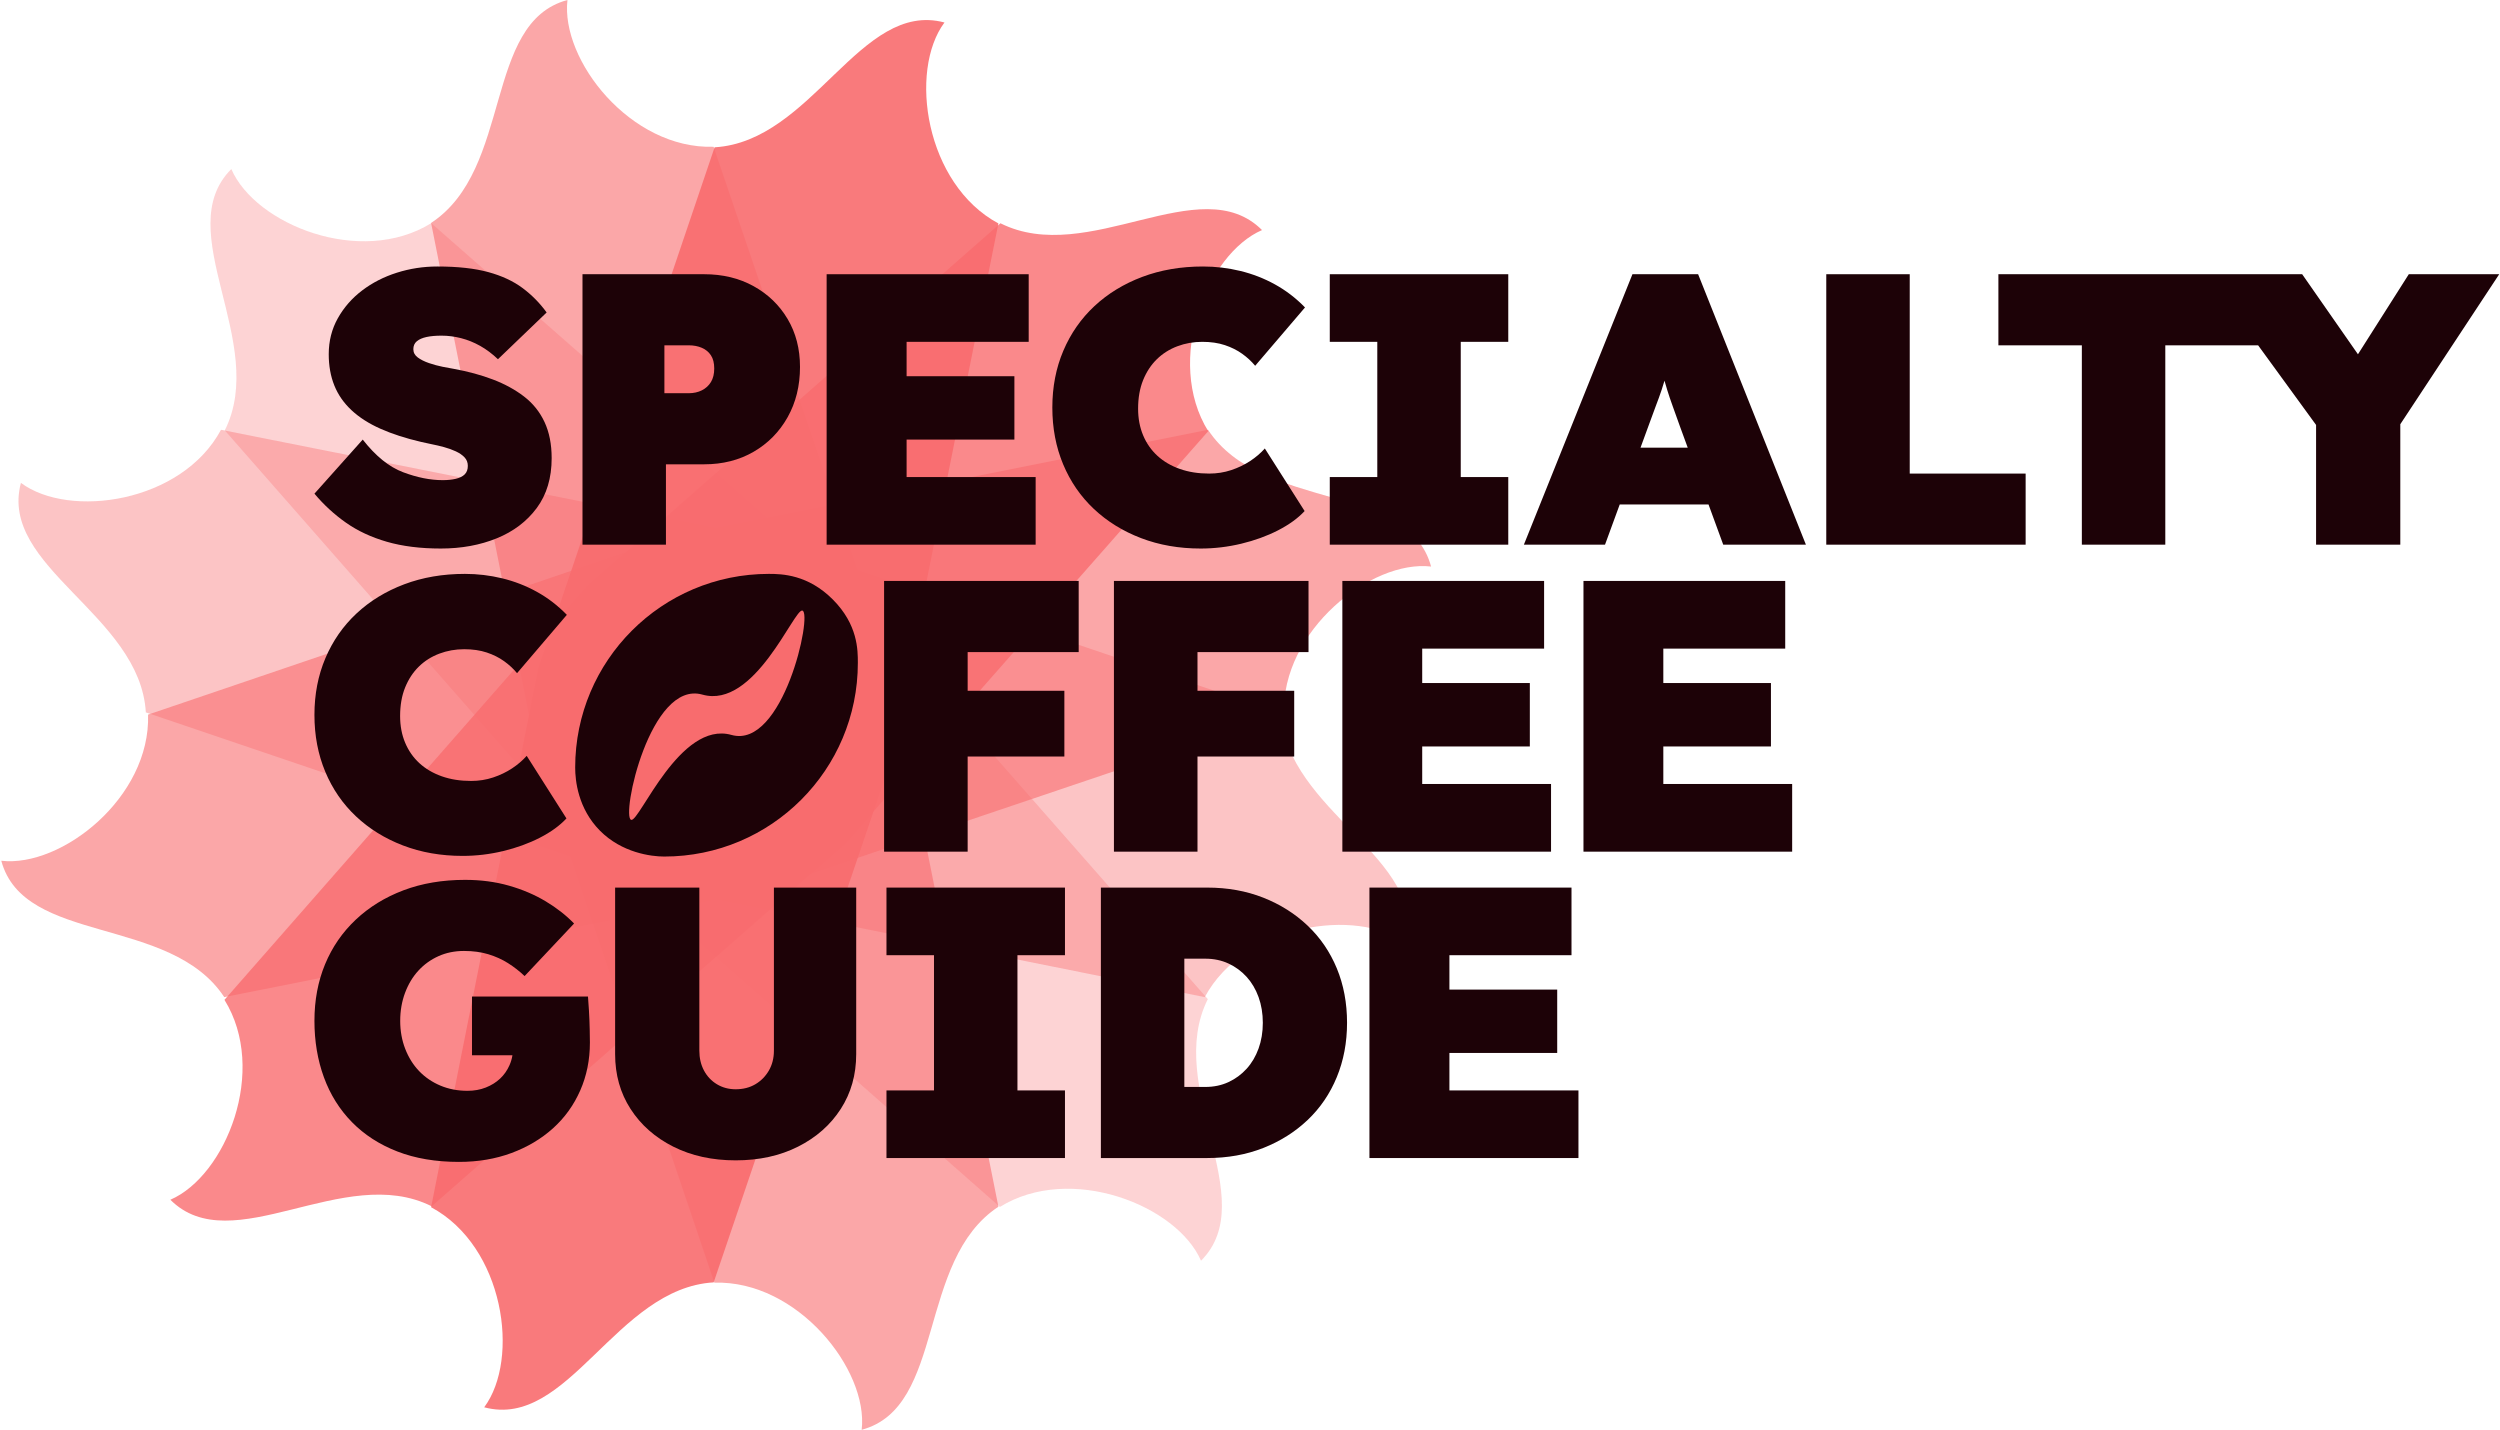 
<svg viewBox="0 0 1773 1014" version="1.1" xmlns="http://www.w3.org/2000/svg">
<g id="espress-logo-mark-60" transform="translate(0.92, 0)" fill="#F96C6E">
    <g id="Group">
        <path d="M304.81,158.118 C362.948,119.876 341.73,16.009 401.521,0 C396.59,42.56 446.313,105.931 505.179,104.093 L630.715,473.567 L707.158,855.811 C649.02,894.053 669.971,997.991 610.18,1014 C615.111,971.44 564.555,907.833 505.689,909.671 L380.986,540.433 L304.81,158.118 Z" id="Combined-Shape" opacity="0.6"></path>
        <path d="M158.498,305.224 C189.696,243.031 119.387,163.649 163.134,119.892 C180.149,159.23 254.879,189.28 304.913,158.263 L598.343,415.62 L855.667,708.581 C824.469,770.774 894.582,850.351 850.835,894.108 C833.82,854.77 758.25,824.932 708.217,855.949 L415.626,598.38 L158.498,305.224 Z" id="Combined-Shape" opacity="0.3"></path>
        <path d="M102.503,505.223 C98.434,435.788 -2.087,402.218 13.917,342.469 C48.301,368.017 128.001,356.672 155.812,304.81 L538.39,380.907 L907.503,505.875 C911.572,575.31 1012.022,609.147 996.017,668.896 C961.634,643.348 881.313,655.296 853.502,707.158 L471.544,630.458 L102.503,505.223 Z" id="Combined-Shape" opacity="0.4"></path>
        <path d="M158.118,707.158 C119.876,649.02 16.009,670.238 0,610.447 C42.56,615.378 105.931,565.655 104.093,506.789 L473.567,381.253 L855.811,304.81 C894.053,362.948 997.991,341.997 1014,401.788 C971.44,396.857 907.833,447.413 909.671,506.279 L540.433,630.982 L158.118,707.158 Z" id="Combined-Shape" opacity="0.6"></path>
        <path d="M305.224,855.502 C243.031,824.304 163.649,894.613 119.892,850.866 C159.23,833.851 189.28,759.121 158.263,709.087 L415.62,415.657 L708.581,158.333 C770.774,189.531 850.351,119.418 894.108,163.165 C854.77,180.18 824.932,255.75 855.949,305.783 L598.38,598.374 L305.224,855.502 Z" id="Combined-Shape" opacity="0.8"></path>
        <path d="M505.223,909.465 C435.788,913.534 402.218,1014.055 342.469,998.05 C368.017,963.667 356.672,883.967 304.81,856.156 L380.907,473.577 L505.875,104.465 C575.31,100.396 609.147,-0.054 668.896,15.951 C643.348,50.334 655.296,130.654 707.158,158.466 L630.458,540.424 L505.223,909.465 Z" id="Combined-Shape" opacity="0.9"></path>
    </g>
</g>
<g id="COFFEE" transform="translate(223, 247)" fill="#1D0207">
    <path d="M105.101,360 C89.774,360 75.678,357.534 62.814,352.603 C49.95,347.671 38.82,340.776 29.423,331.918 C20.026,323.059 12.773,312.511 7.664,300.274 C2.555,288.036 0,274.612 0,260 C0,245.388 2.6,231.964 7.8,219.726 C13.001,207.489 20.345,196.941 29.833,188.082 C39.322,179.224 50.589,172.329 63.635,167.397 C76.682,162.466 91.051,160 106.743,160 C115.684,160 124.488,161.05 133.155,163.151 C141.822,165.251 150.033,168.447 157.788,172.74 C165.543,177.032 172.614,182.466 179,189.041 L143.693,230.411 C141.138,227.306 138.082,224.475 134.524,221.918 C130.966,219.361 126.86,217.306 122.207,215.753 C117.554,214.201 112.217,213.425 106.196,213.425 C99.992,213.425 94.107,214.475 88.542,216.575 C82.977,218.676 78.141,221.735 74.036,225.753 C69.93,229.772 66.692,234.703 64.32,240.548 C61.947,246.393 60.761,253.151 60.761,260.822 C60.761,267.763 61.947,274.064 64.32,279.726 C66.692,285.388 70.067,290.228 74.446,294.247 C78.826,298.265 84.117,301.37 90.321,303.562 C96.525,305.753 103.459,306.849 111.122,306.849 C116.596,306.849 121.797,306.027 126.723,304.384 C131.65,302.74 136.12,300.594 140.135,297.945 C144.149,295.297 147.616,292.329 150.535,289.041 L178.726,333.425 C173.982,338.539 167.687,343.105 159.841,347.123 C151.995,351.142 143.328,354.292 133.839,356.575 C124.351,358.858 114.772,360 105.101,360 Z" id="Path"></path>
    <path d="M385.385,223.109 C385.385,298.969 323.889,360.465 248.029,360.465 C238.81,360.465 218.075,357.826 202.499,342.129 C186.923,326.432 184.92,306.575 184.92,297.356 C184.92,221.496 246.416,160 322.276,160 C331.495,160 350.001,160.434 367.693,178.222 C385.385,196.01 385.385,213.89 385.385,223.109 Z M224.639,334.451 C230.503,336.111 259.192,263.865 295.744,274.212 C332.296,284.559 353.447,188.105 346.063,186.015 C340.198,184.355 312.289,256.131 275.143,245.616 C237.996,235.1 217.254,332.36 224.639,334.451 Z" id="Combined-Shape"></path>
    <polygon id="Combined-Shape" points="463.26 215.469 463.26 242.897 531.849 242.897 531.849 289.526 463.26 289.526 463.26 357 404 357 404 165 542 165 542 215.469"></polygon>
    <polygon id="Combined-Shape" points="626.26 215.469 626.26 242.897 694.849 242.897 694.849 289.526 626.26 289.526 626.26 357 567 357 567 165 705 165 705 215.469"></polygon>
    <polygon id="Combined-Shape" points="785.628 237.411 861.954 237.411 861.954 282.394 785.628 282.394 785.628 309 877 309 877 357 729 357 729 165 872.076 165 872.076 213 785.628 213"></polygon>
    <polygon id="Combined-Shape" points="956.628 237.411 1032.954 237.411 1032.954 282.394 956.628 282.394 956.628 309 1048 309 1048 357 900 357 900 165 1043.076 165 1043.076 213 956.628 213"></polygon>
</g>
<g id="GUIDE" transform="translate(223, 624)" fill="#1D0207">
    <path d="M111.736,124.396 L111.736,82.748 L193.992,82.748 C194.175,84.757 194.403,88.045 194.677,92.612 C194.951,97.179 195.134,101.7 195.225,106.175 C195.316,110.65 195.362,113.71 195.362,115.354 C195.362,127.593 193.079,138.918 188.512,149.33 C183.945,159.742 177.506,168.693 169.195,176.182 C160.884,183.671 151.065,189.517 139.74,193.718 C128.415,197.919 115.993,200.02 102.476,200.02 C86.036,200.02 71.468,197.554 58.773,192.622 C46.078,187.69 35.346,180.749 26.578,171.798 C17.81,162.847 11.188,152.253 6.713,140.014 C2.238,127.775 0,114.441 0,100.01 C0,85.397 2.512,72.016 7.535,59.869 C12.558,47.722 19.819,37.173 29.318,28.222 C38.817,19.271 50.096,12.33 63.157,7.398 C76.218,2.466 90.785,0 106.86,0 C118.003,0 128.369,1.37 137.959,4.11 C147.549,6.85 156.226,10.549 163.989,15.207 C171.752,19.865 178.465,25.117 184.128,30.962 L149.056,68.226 C145.403,64.755 141.475,61.696 137.274,59.047 C133.073,56.398 128.415,54.298 123.3,52.745 C118.185,51.192 112.431,50.416 106.038,50.416 C99.462,50.416 93.434,51.649 87.954,54.115 C82.474,56.581 77.725,60.006 73.706,64.39 C69.687,68.774 66.536,74.026 64.253,80.145 C61.97,86.264 60.828,92.886 60.828,100.01 C60.828,107.134 62.015,113.756 64.39,119.875 C66.765,125.994 70.053,131.246 74.254,135.63 C78.455,140.014 83.479,143.439 89.324,145.905 C95.169,148.371 101.563,149.604 108.504,149.604 C113.253,149.604 117.592,148.828 121.519,147.275 C125.446,145.722 128.826,143.622 131.657,140.973 C134.488,138.324 136.726,135.128 138.37,131.383 C139.343,129.166 140.028,126.837 140.426,124.396 L111.736,124.396 Z" id="Path"></path>
    <path d="M298.73,198.924 C282.107,198.924 267.357,195.682 254.479,189.197 C241.601,182.712 231.509,173.807 224.202,162.482 C216.895,151.157 213.242,138.187 213.242,123.574 L213.242,5.48 L272.974,5.48 L272.974,121.108 C272.974,126.405 274.07,131.109 276.262,135.219 C278.454,139.329 281.514,142.571 285.441,144.946 C289.368,147.321 293.798,148.508 298.73,148.508 C304.027,148.508 308.685,147.321 312.704,144.946 C316.723,142.571 319.919,139.329 322.294,135.219 C324.669,131.109 325.856,126.405 325.856,121.108 L325.856,5.48 L384.218,5.48 L384.218,123.574 C384.218,138.187 380.565,151.157 373.258,162.482 C365.951,173.807 355.859,182.712 342.981,189.197 C330.103,195.682 315.353,198.924 298.73,198.924 Z" id="Path"></path>
    <polygon id="Path" points="405.688 197.28 405.688 149.33 439.39 149.33 439.39 53.43 405.688 53.43 405.688 5.48 532.276 5.48 532.276 53.43 498.574 53.43 498.574 149.33 532.276 149.33 532.276 197.28"></polygon>
    <path d="M557.746,197.28 L557.746,5.48 L633.138,5.48 C647.569,5.48 660.812,7.855 672.868,12.604 C684.924,17.353 695.427,23.975 704.378,32.469 C713.329,40.963 720.224,51.055 725.065,62.746 C729.906,74.437 732.326,87.315 732.326,101.38 C732.326,115.263 729.906,128.095 725.065,139.877 C720.224,151.659 713.329,161.797 704.378,170.291 C695.427,178.785 684.924,185.407 672.868,190.156 C660.812,194.905 647.569,197.28 633.138,197.28 L557.746,197.28 Z M631.768,146.864 C637.796,146.864 643.276,145.722 648.208,143.439 C653.14,141.156 657.433,138.005 661.086,133.986 C664.739,129.967 667.571,125.172 669.58,119.601 C671.589,114.03 672.594,107.956 672.594,101.38 C672.594,94.804 671.589,88.73 669.58,83.159 C667.571,77.588 664.739,72.793 661.086,68.774 C657.433,64.755 653.14,61.604 648.208,59.321 C643.276,57.038 637.796,55.896 631.768,55.896 L616.93,55.896 L616.93,146.864 L631.768,146.864 Z" id="Combined-Shape"></path>
    <polygon id="Combined-Shape" points="804.924 77.816 881.37 77.816 881.37 122.752 804.924 122.752 804.924 149.33 896.44 149.33 896.44 197.28 748.206 197.28 748.206 5.48 891.508 5.48 891.508 53.43 804.924 53.43"></polygon>
</g>
<g id="SPECIALTY" transform="translate(223, 189)" fill="#1D0207">
    <path d="M89.598,200.02 C75.167,200.02 62.426,198.422 51.375,195.225 C40.324,192.028 30.642,187.507 22.331,181.662 C14.02,175.817 6.576,168.967 0,161.112 L34.25,122.752 C43.383,134.443 52.928,142.16 62.883,145.905 C72.838,149.65 82.2,151.522 90.968,151.522 C94.439,151.522 97.544,151.202 100.284,150.563 C103.024,149.924 105.125,148.873 106.586,147.412 C108.047,145.951 108.778,143.941 108.778,141.384 C108.778,139.009 108.002,137 106.449,135.356 C104.896,133.712 102.841,132.296 100.284,131.109 C97.727,129.922 94.941,128.917 91.927,128.095 C88.913,127.273 85.99,126.588 83.159,126.04 C80.328,125.492 77.816,124.944 75.624,124.396 C64.664,121.839 55.074,118.733 46.854,115.08 C38.634,111.427 31.784,107.043 26.304,101.928 C20.824,96.813 16.76,90.968 14.111,84.392 C11.462,77.816 10.138,70.418 10.138,62.198 C10.138,52.882 12.284,44.388 16.577,36.716 C20.87,29.044 26.624,22.468 33.839,16.988 C41.054,11.508 49.274,7.307 58.499,4.384 C67.724,1.461 77.268,0 87.132,0 C101.563,0 113.619,1.324 123.3,3.973 C132.981,6.622 141.11,10.412 147.686,15.344 C154.262,20.276 159.925,26.03 164.674,32.606 L130.15,65.76 C126.131,61.924 121.93,58.773 117.546,56.307 C113.162,53.841 108.641,52.014 103.983,50.827 C99.325,49.64 94.713,49.046 90.146,49.046 C85.945,49.046 82.383,49.366 79.46,50.005 C76.537,50.644 74.254,51.649 72.61,53.019 C70.966,54.389 70.144,56.261 70.144,58.636 C70.144,61.011 71.194,62.974 73.295,64.527 C75.396,66.08 78.044,67.404 81.241,68.5 C84.438,69.596 87.634,70.464 90.831,71.103 C94.028,71.742 96.722,72.245 98.914,72.61 C108.961,74.437 118.185,76.948 126.588,80.145 C134.991,83.342 142.343,87.36 148.645,92.201 C154.947,97.042 159.788,103.07 163.167,110.285 C166.546,117.5 168.236,126.04 168.236,135.904 C168.236,149.969 164.72,161.751 157.687,171.25 C150.654,180.749 141.201,187.918 129.328,192.759 C117.455,197.6 104.211,200.02 89.598,200.02 Z" id="Path"></path>
    <path d="M190.102,197.28 L190.102,5.48 L276.412,5.48 C289.564,5.48 301.255,8.311 311.484,13.974 C321.713,19.637 329.751,27.4 335.596,37.264 C341.441,47.128 344.364,58.453 344.364,71.24 C344.364,84.575 341.441,96.448 335.596,106.86 C329.751,117.272 321.713,125.446 311.484,131.383 C301.255,137.32 289.564,140.288 276.412,140.288 L249.286,140.288 L249.286,197.28 L190.102,197.28 Z M248.19,89.872 L265.452,89.872 C268.923,89.872 272.028,89.187 274.768,87.817 C277.508,86.447 279.654,84.483 281.207,81.926 C282.76,79.369 283.536,76.172 283.536,72.336 C283.536,68.5 282.76,65.395 281.207,63.02 C279.654,60.645 277.508,58.864 274.768,57.677 C272.028,56.49 268.923,55.896 265.452,55.896 L248.19,55.896 L248.19,89.872 Z" id="Combined-Shape"></path>
    <polygon id="Combined-Shape" points="419.962 77.816 496.408 77.816 496.408 122.752 419.962 122.752 419.962 149.33 511.478 149.33 511.478 197.28 363.244 197.28 363.244 5.48 506.546 5.48 506.546 53.43 419.962 53.43"></polygon>
    <path d="M628.532,200.02 C613.188,200.02 599.077,197.554 586.199,192.622 C573.321,187.69 562.178,180.794 552.771,171.935 C543.364,163.076 536.103,152.527 530.988,140.288 C525.873,128.049 523.316,114.623 523.316,100.01 C523.316,85.397 525.919,71.971 531.125,59.732 C536.331,47.493 543.683,36.944 553.182,28.085 C562.681,19.226 573.96,12.33 587.021,7.398 C600.082,2.466 614.467,0 630.176,0 C639.127,0 647.94,1.05 656.617,3.151 C665.294,5.252 673.514,8.448 681.277,12.741 C689.04,17.034 696.119,22.468 702.512,29.044 L667.166,70.418 C664.609,67.313 661.549,64.481 657.987,61.924 C654.425,59.367 650.315,57.312 645.657,55.759 C640.999,54.206 635.656,53.43 629.628,53.43 C623.417,53.43 617.526,54.48 611.955,56.581 C606.384,58.682 601.543,61.741 597.433,65.76 C593.323,69.779 590.081,74.711 587.706,80.556 C585.331,86.401 584.144,93.16 584.144,100.832 C584.144,107.773 585.331,114.075 587.706,119.738 C590.081,125.401 593.46,130.241 597.844,134.26 C602.228,138.279 607.525,141.384 613.736,143.576 C619.947,145.768 626.888,146.864 634.56,146.864 C640.04,146.864 645.246,146.042 650.178,144.398 C655.11,142.754 659.585,140.608 663.604,137.959 C667.623,135.31 671.093,132.342 674.016,129.054 L702.238,173.442 C697.489,178.557 691.187,183.123 683.332,187.142 C675.477,191.161 666.801,194.312 657.302,196.595 C647.803,198.878 638.213,200.02 628.532,200.02 Z" id="Path"></path>
    <polygon id="Path" points="720.076 197.28 720.076 149.33 753.778 149.33 753.778 53.43 720.076 53.43 720.076 5.48 846.664 5.48 846.664 53.43 812.962 53.43 812.962 149.33 846.664 149.33 846.664 197.28"></polygon>
    <path d="M940.446,128.506 L973.946,128.506 L968.43,113.436 C966.421,107.773 964.685,102.933 963.224,98.914 C961.763,94.895 960.484,91.105 959.388,87.543 C958.745,85.452 958.102,83.268 957.458,80.988 C956.793,83.268 956.112,85.452 955.415,87.543 C954.228,91.105 952.858,94.895 951.305,98.914 C949.752,102.933 947.971,107.773 945.962,113.436 L940.446,128.506 Z M925.704,168.784 L915.274,197.28 L857.734,197.28 L934.728,5.48 L981.308,5.48 L1057.754,197.28 L999.118,197.28 L988.688,168.784 L925.704,168.784 Z" id="Combined-Shape"></path>
    <polygon id="Path" points="1072.194 197.28 1072.194 5.48 1131.378 5.48 1131.378 146.864 1213.578 146.864 1213.578 197.28"></polygon>
    <polygon id="Combined-Shape" points="1194.262 5.48 1409.698 5.48 1449.259 62.257 1485.322 5.48 1549.438 5.48 1479.294 111.861 1479.294 197.28 1419.562 197.28 1419.562 112.369 1378.458 55.896 1312.63 55.896 1312.63 197.28 1253.446 197.28 1253.446 55.896 1194.262 55.896"></polygon>
</g>
</svg>